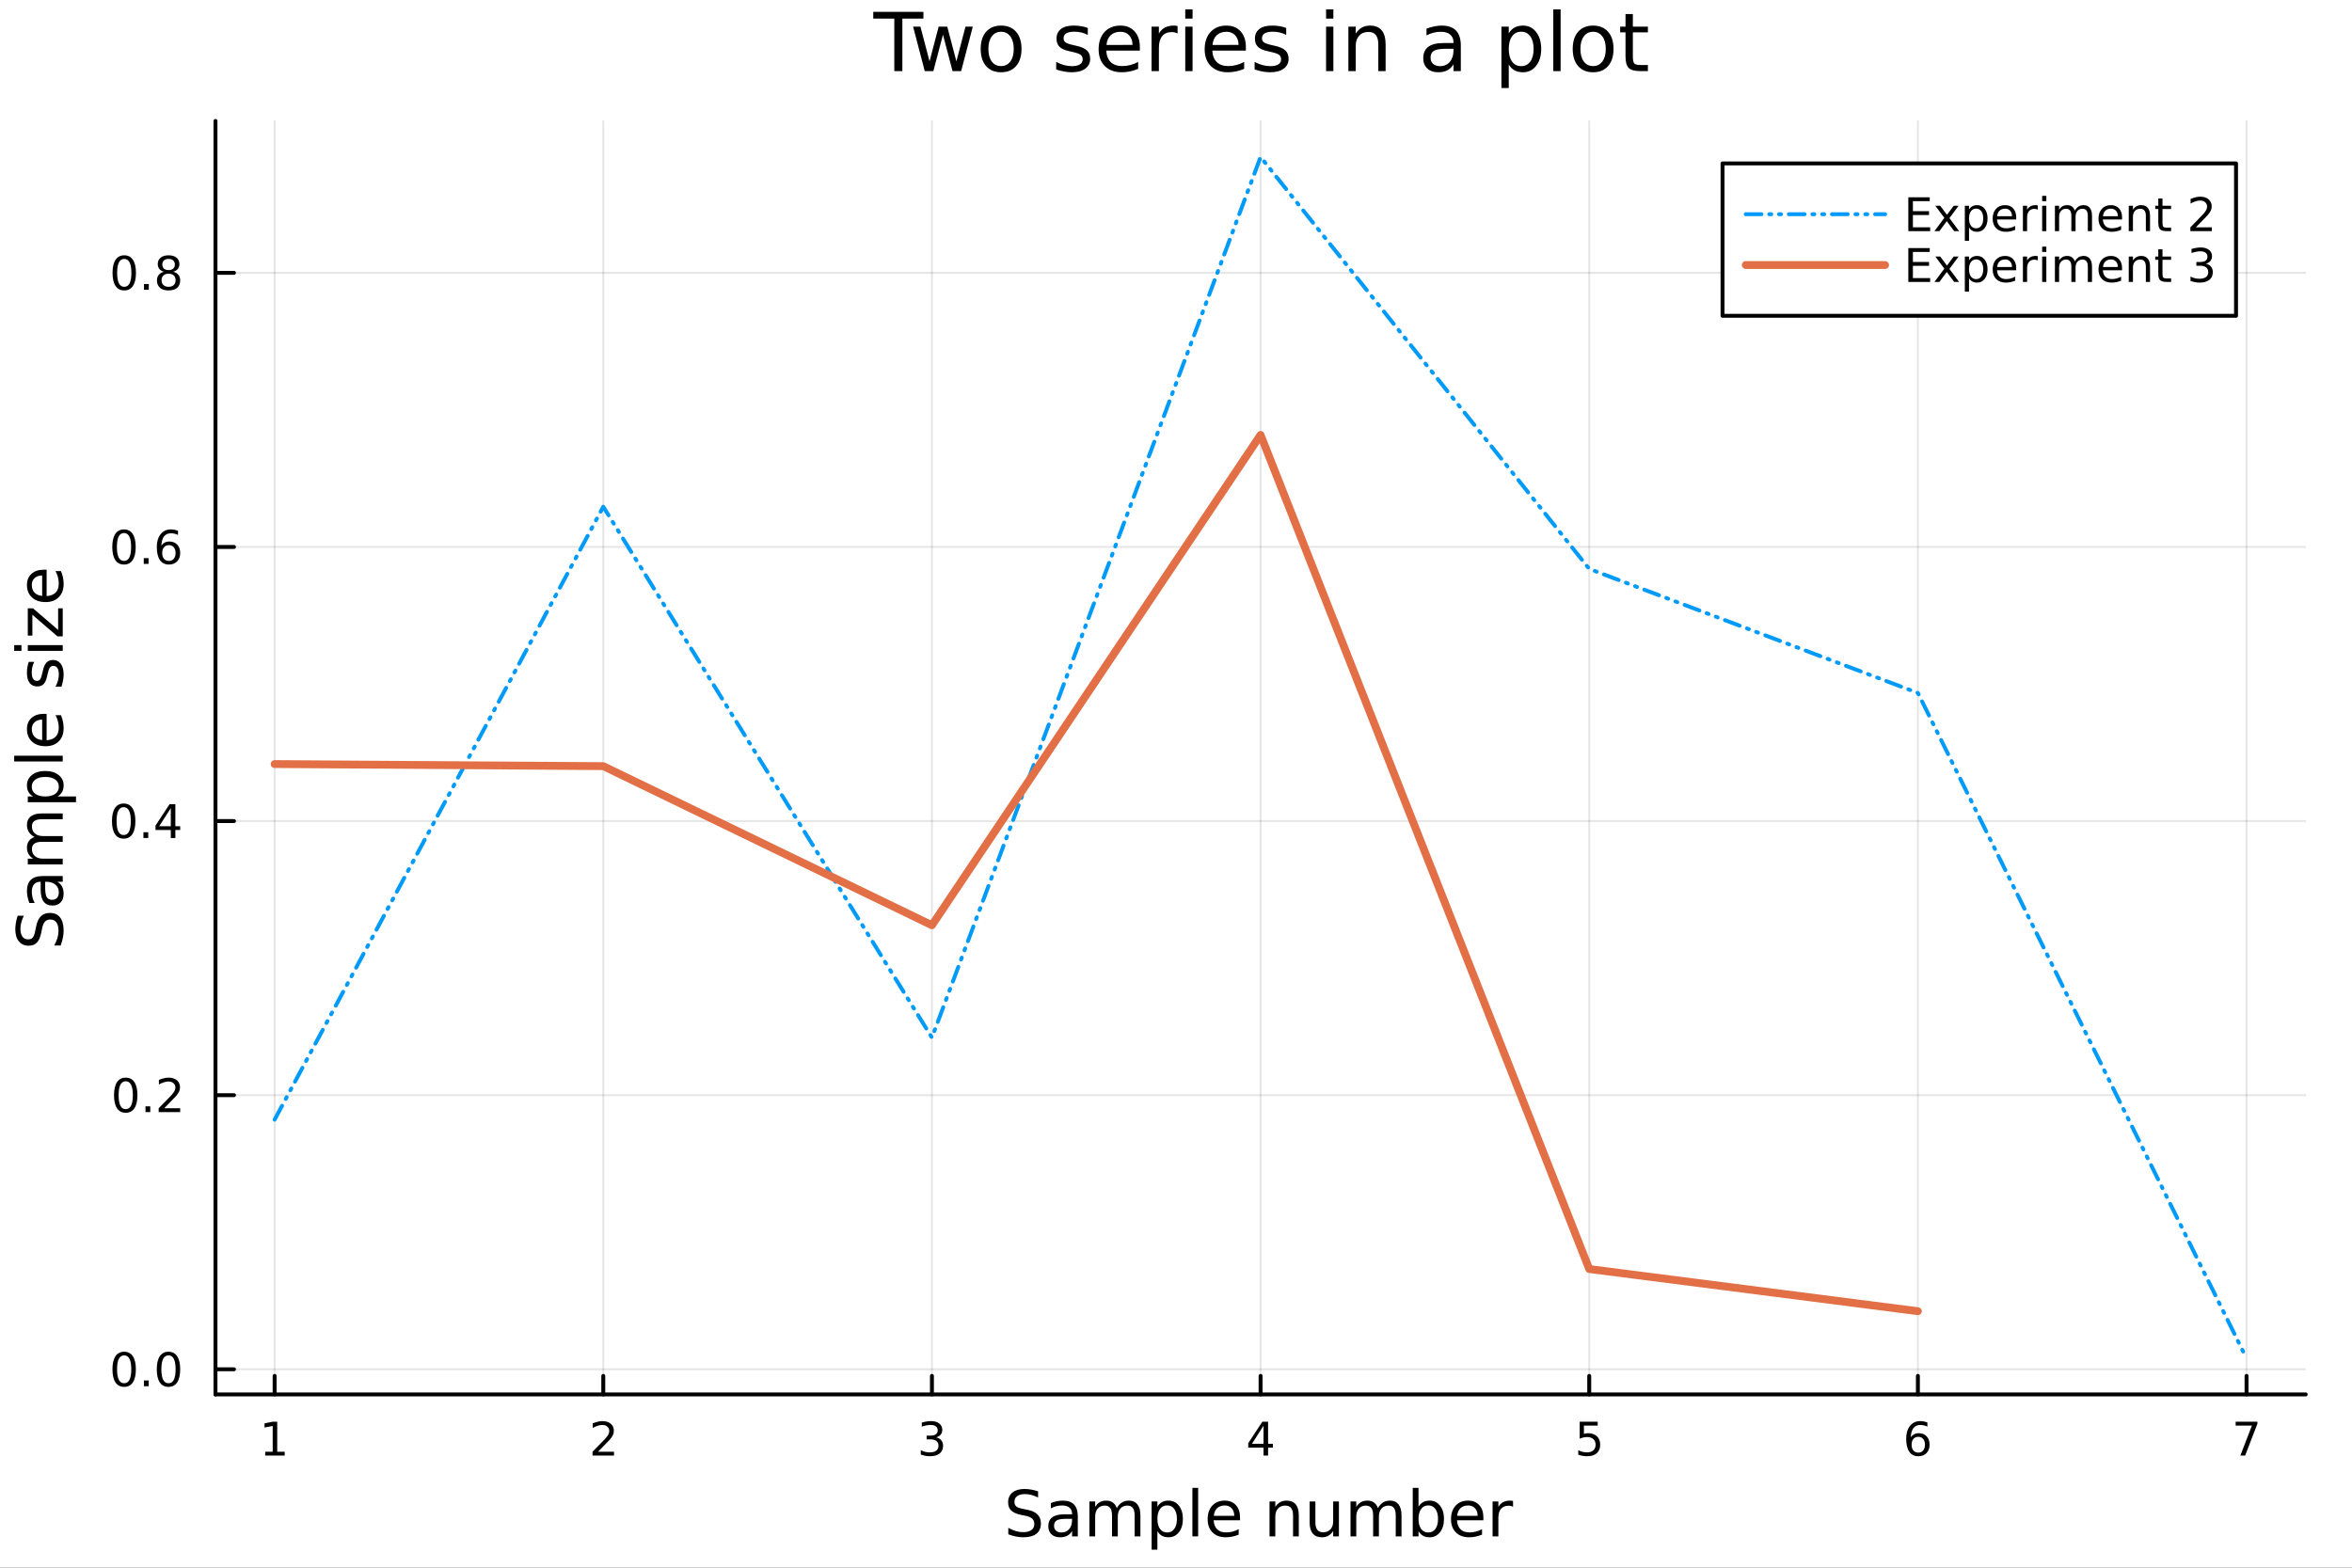 <?xml version="1.0" encoding="utf-8"?>
<svg xmlns="http://www.w3.org/2000/svg" xmlns:xlink="http://www.w3.org/1999/xlink" width="600" height="400" viewBox="0 0 2400 1600">
<rect x="0" y="0" width="2400" height="1600" fill="#333333" stroke="none"/>
<defs>
  <clipPath id="clip750">
    <rect x="0" y="0" width="2400" height="1600"/>
  </clipPath>
</defs>
<path clip-path="url(#clip750)" d="M0 1600 L2400 1600 L2400 0 L0 0  Z" fill="#ffffff" fill-rule="evenodd" fill-opacity="1"/>
<defs>
  <clipPath id="clip751">
    <rect x="480" y="0" width="1681" height="1600"/>
  </clipPath>
</defs>
<path clip-path="url(#clip750)" d="M219.866 1423.18 L2352.76 1423.18 L2352.76 123.472 L219.866 123.472  Z" fill="#ffffff" fill-rule="evenodd" fill-opacity="1"/>
<defs>
  <clipPath id="clip752">
    <rect x="219" y="123" width="2134" height="1301"/>
  </clipPath>
</defs>
<polyline clip-path="url(#clip752)" style="stroke:#000000; stroke-linecap:round; stroke-linejoin:round; stroke-width:2; stroke-opacity:0.1; fill:none" points="280.231,1423.18 280.231,123.472 "/>
<polyline clip-path="url(#clip752)" style="stroke:#000000; stroke-linecap:round; stroke-linejoin:round; stroke-width:2; stroke-opacity:0.1; fill:none" points="615.591,1423.18 615.591,123.472 "/>
<polyline clip-path="url(#clip752)" style="stroke:#000000; stroke-linecap:round; stroke-linejoin:round; stroke-width:2; stroke-opacity:0.1; fill:none" points="950.951,1423.18 950.951,123.472 "/>
<polyline clip-path="url(#clip752)" style="stroke:#000000; stroke-linecap:round; stroke-linejoin:round; stroke-width:2; stroke-opacity:0.1; fill:none" points="1286.31,1423.18 1286.31,123.472 "/>
<polyline clip-path="url(#clip752)" style="stroke:#000000; stroke-linecap:round; stroke-linejoin:round; stroke-width:2; stroke-opacity:0.1; fill:none" points="1621.67,1423.18 1621.67,123.472 "/>
<polyline clip-path="url(#clip752)" style="stroke:#000000; stroke-linecap:round; stroke-linejoin:round; stroke-width:2; stroke-opacity:0.1; fill:none" points="1957.03,1423.18 1957.03,123.472 "/>
<polyline clip-path="url(#clip752)" style="stroke:#000000; stroke-linecap:round; stroke-linejoin:round; stroke-width:2; stroke-opacity:0.1; fill:none" points="2292.39,1423.18 2292.39,123.472 "/>
<polyline clip-path="url(#clip750)" style="stroke:#000000; stroke-linecap:round; stroke-linejoin:round; stroke-width:4; stroke-opacity:1; fill:none" points="219.866,1423.18 2352.76,1423.18 "/>
<polyline clip-path="url(#clip750)" style="stroke:#000000; stroke-linecap:round; stroke-linejoin:round; stroke-width:4; stroke-opacity:1; fill:none" points="280.231,1423.18 280.231,1404.28 "/>
<polyline clip-path="url(#clip750)" style="stroke:#000000; stroke-linecap:round; stroke-linejoin:round; stroke-width:4; stroke-opacity:1; fill:none" points="615.591,1423.18 615.591,1404.28 "/>
<polyline clip-path="url(#clip750)" style="stroke:#000000; stroke-linecap:round; stroke-linejoin:round; stroke-width:4; stroke-opacity:1; fill:none" points="950.951,1423.18 950.951,1404.28 "/>
<polyline clip-path="url(#clip750)" style="stroke:#000000; stroke-linecap:round; stroke-linejoin:round; stroke-width:4; stroke-opacity:1; fill:none" points="1286.31,1423.18 1286.31,1404.28 "/>
<polyline clip-path="url(#clip750)" style="stroke:#000000; stroke-linecap:round; stroke-linejoin:round; stroke-width:4; stroke-opacity:1; fill:none" points="1621.67,1423.18 1621.67,1404.28 "/>
<polyline clip-path="url(#clip750)" style="stroke:#000000; stroke-linecap:round; stroke-linejoin:round; stroke-width:4; stroke-opacity:1; fill:none" points="1957.03,1423.18 1957.03,1404.28 "/>
<polyline clip-path="url(#clip750)" style="stroke:#000000; stroke-linecap:round; stroke-linejoin:round; stroke-width:4; stroke-opacity:1; fill:none" points="2292.39,1423.18 2292.39,1404.28 "/>
<path clip-path="url(#clip750)" d="M270.613 1481.64 L278.252 1481.64 L278.252 1455.28 L269.942 1456.95 L269.942 1452.69 L278.206 1451.02 L282.882 1451.02 L282.882 1481.64 L290.52 1481.64 L290.52 1485.58 L270.613 1485.58 L270.613 1481.64 Z" fill="#000000" fill-rule="evenodd" fill-opacity="1" /><path clip-path="url(#clip750)" d="M610.244 1481.64 L626.563 1481.64 L626.563 1485.58 L604.619 1485.58 L604.619 1481.64 Q607.281 1478.89 611.864 1474.26 Q616.471 1469.61 617.651 1468.27 Q619.897 1465.74 620.776 1464.01 Q621.679 1462.25 621.679 1460.56 Q621.679 1457.8 619.735 1456.07 Q617.813 1454.33 614.711 1454.33 Q612.512 1454.33 610.059 1455.09 Q607.628 1455.86 604.85 1457.41 L604.85 1452.69 Q607.674 1451.55 610.128 1450.97 Q612.582 1450.39 614.619 1450.39 Q619.989 1450.39 623.184 1453.08 Q626.378 1455.77 626.378 1460.26 Q626.378 1462.39 625.568 1464.31 Q624.781 1466.2 622.674 1468.8 Q622.096 1469.47 618.994 1472.69 Q615.892 1475.88 610.244 1481.64 Z" fill="#000000" fill-rule="evenodd" fill-opacity="1" /><path clip-path="url(#clip750)" d="M955.199 1466.95 Q958.555 1467.66 960.43 1469.93 Q962.328 1472.2 962.328 1475.53 Q962.328 1480.65 958.81 1483.45 Q955.291 1486.25 948.81 1486.25 Q946.634 1486.25 944.319 1485.81 Q942.028 1485.39 939.574 1484.54 L939.574 1480.02 Q941.518 1481.16 943.833 1481.74 Q946.148 1482.32 948.671 1482.32 Q953.069 1482.32 955.361 1480.58 Q957.676 1478.84 957.676 1475.53 Q957.676 1472.48 955.523 1470.77 Q953.393 1469.03 949.574 1469.03 L945.546 1469.03 L945.546 1465.19 L949.759 1465.19 Q953.208 1465.19 955.037 1463.82 Q956.865 1462.43 956.865 1459.84 Q956.865 1457.18 954.967 1455.77 Q953.092 1454.33 949.574 1454.33 Q947.652 1454.33 945.453 1454.75 Q943.254 1455.16 940.615 1456.04 L940.615 1451.88 Q943.278 1451.14 945.592 1450.77 Q947.93 1450.39 949.99 1450.39 Q955.314 1450.39 958.416 1452.83 Q961.518 1455.23 961.518 1459.35 Q961.518 1462.22 959.875 1464.21 Q958.231 1466.18 955.199 1466.95 Z" fill="#000000" fill-rule="evenodd" fill-opacity="1" /><path clip-path="url(#clip750)" d="M1289.32 1455.09 L1277.51 1473.54 L1289.32 1473.54 L1289.32 1455.09 M1288.09 1451.02 L1293.97 1451.02 L1293.97 1473.54 L1298.9 1473.54 L1298.9 1477.43 L1293.97 1477.43 L1293.97 1485.58 L1289.32 1485.58 L1289.32 1477.43 L1273.72 1477.43 L1273.72 1472.92 L1288.09 1451.02 Z" fill="#000000" fill-rule="evenodd" fill-opacity="1" /><path clip-path="url(#clip750)" d="M1611.95 1451.02 L1630.31 1451.02 L1630.31 1454.96 L1616.23 1454.96 L1616.23 1463.43 Q1617.25 1463.08 1618.27 1462.92 Q1619.29 1462.73 1620.31 1462.73 Q1626.09 1462.73 1629.47 1465.9 Q1632.85 1469.08 1632.85 1474.49 Q1632.85 1480.07 1629.38 1483.17 Q1625.91 1486.25 1619.59 1486.25 Q1617.41 1486.25 1615.14 1485.88 Q1612.9 1485.51 1610.49 1484.77 L1610.49 1480.07 Q1612.57 1481.2 1614.8 1481.76 Q1617.02 1482.32 1619.5 1482.32 Q1623.5 1482.32 1625.84 1480.21 Q1628.18 1478.1 1628.18 1474.49 Q1628.18 1470.88 1625.84 1468.77 Q1623.5 1466.67 1619.5 1466.67 Q1617.62 1466.67 1615.75 1467.08 Q1613.89 1467.5 1611.95 1468.38 L1611.95 1451.02 Z" fill="#000000" fill-rule="evenodd" fill-opacity="1" /><path clip-path="url(#clip750)" d="M1957.44 1466.44 Q1954.29 1466.44 1952.44 1468.59 Q1950.61 1470.74 1950.61 1474.49 Q1950.61 1478.22 1952.44 1480.39 Q1954.29 1482.55 1957.44 1482.55 Q1960.58 1482.55 1962.41 1480.39 Q1964.26 1478.22 1964.26 1474.49 Q1964.26 1470.74 1962.41 1468.59 Q1960.58 1466.44 1957.44 1466.44 M1966.72 1451.78 L1966.72 1456.04 Q1964.96 1455.21 1963.15 1454.77 Q1961.37 1454.33 1959.61 1454.33 Q1954.98 1454.33 1952.53 1457.45 Q1950.1 1460.58 1949.75 1466.9 Q1951.12 1464.89 1953.18 1463.82 Q1955.24 1462.73 1957.71 1462.73 Q1962.92 1462.73 1965.93 1465.9 Q1968.96 1469.05 1968.96 1474.49 Q1968.96 1479.82 1965.82 1483.03 Q1962.67 1486.25 1957.44 1486.25 Q1951.44 1486.25 1948.27 1481.67 Q1945.1 1477.06 1945.1 1468.33 Q1945.1 1460.14 1948.99 1455.28 Q1952.88 1450.39 1959.43 1450.39 Q1961.19 1450.39 1962.97 1450.74 Q1964.77 1451.09 1966.72 1451.78 Z" fill="#000000" fill-rule="evenodd" fill-opacity="1" /><path clip-path="url(#clip750)" d="M2281.28 1451.02 L2303.5 1451.02 L2303.5 1453.01 L2290.96 1485.58 L2286.07 1485.58 L2297.88 1454.96 L2281.28 1454.96 L2281.28 1451.02 Z" fill="#000000" fill-rule="evenodd" fill-opacity="1" /><path clip-path="url(#clip750)" d="M1059.28 1522.08 L1059.28 1528.35 Q1055.62 1526.6 1052.37 1525.74 Q1049.12 1524.88 1046.1 1524.88 Q1040.85 1524.88 1037.98 1526.92 Q1035.15 1528.96 1035.15 1532.71 Q1035.15 1535.87 1037.03 1537.49 Q1038.94 1539.08 1044.22 1540.07 L1048.11 1540.86 Q1055.3 1542.23 1058.71 1545.7 Q1062.14 1549.14 1062.14 1554.93 Q1062.14 1561.84 1057.5 1565.4 Q1052.88 1568.97 1043.94 1568.97 Q1040.56 1568.97 1036.74 1568.2 Q1032.96 1567.44 1028.88 1565.94 L1028.88 1559.32 Q1032.8 1561.52 1036.55 1562.63 Q1040.31 1563.75 1043.94 1563.75 Q1049.44 1563.75 1052.44 1561.58 Q1055.43 1559.42 1055.43 1555.41 Q1055.43 1551.91 1053.26 1549.93 Q1051.13 1547.96 1046.23 1546.97 L1042.31 1546.21 Q1035.12 1544.78 1031.91 1541.72 Q1028.69 1538.67 1028.69 1533.22 Q1028.69 1526.92 1033.12 1523.29 Q1037.57 1519.66 1045.37 1519.66 Q1048.71 1519.66 1052.18 1520.27 Q1055.65 1520.87 1059.28 1522.08 Z" fill="#000000" fill-rule="evenodd" fill-opacity="1" /><path clip-path="url(#clip750)" d="M1088.11 1550.12 Q1081.02 1550.12 1078.28 1551.75 Q1075.54 1553.37 1075.54 1557.29 Q1075.54 1560.4 1077.58 1562.25 Q1079.65 1564.07 1083.18 1564.07 Q1088.05 1564.07 1090.98 1560.63 Q1093.94 1557.16 1093.94 1551.43 L1093.94 1550.12 L1088.11 1550.12 M1099.8 1547.71 L1099.8 1568.04 L1093.94 1568.04 L1093.94 1562.63 Q1091.93 1565.88 1088.94 1567.44 Q1085.95 1568.97 1081.62 1568.97 Q1076.15 1568.97 1072.9 1565.91 Q1069.69 1562.82 1069.69 1557.67 Q1069.69 1551.65 1073.7 1548.6 Q1077.74 1545.54 1085.73 1545.54 L1093.94 1545.54 L1093.94 1544.97 Q1093.94 1540.93 1091.27 1538.73 Q1088.62 1536.5 1083.82 1536.5 Q1080.76 1536.5 1077.87 1537.23 Q1074.97 1537.97 1072.3 1539.43 L1072.3 1534.02 Q1075.51 1532.78 1078.53 1532.17 Q1081.56 1531.54 1084.42 1531.54 Q1092.16 1531.54 1095.98 1535.55 Q1099.8 1539.56 1099.8 1547.71 Z" fill="#000000" fill-rule="evenodd" fill-opacity="1" /><path clip-path="url(#clip750)" d="M1139.61 1539.24 Q1141.81 1535.29 1144.87 1533.41 Q1147.92 1531.54 1152.06 1531.54 Q1157.63 1531.54 1160.65 1535.45 Q1163.68 1539.33 1163.68 1546.53 L1163.68 1568.04 L1157.79 1568.04 L1157.79 1546.72 Q1157.79 1541.59 1155.97 1539.11 Q1154.16 1536.63 1150.44 1536.63 Q1145.88 1536.63 1143.24 1539.65 Q1140.6 1542.68 1140.6 1547.9 L1140.6 1568.04 L1134.71 1568.04 L1134.71 1546.72 Q1134.71 1541.56 1132.9 1539.11 Q1131.08 1536.63 1127.3 1536.63 Q1122.81 1536.63 1120.17 1539.68 Q1117.52 1542.71 1117.52 1547.9 L1117.52 1568.04 L1111.64 1568.04 L1111.64 1532.4 L1117.52 1532.4 L1117.52 1537.93 Q1119.53 1534.66 1122.33 1533.1 Q1125.13 1531.54 1128.98 1531.54 Q1132.87 1531.54 1135.57 1533.51 Q1138.31 1535.48 1139.61 1539.24 Z" fill="#000000" fill-rule="evenodd" fill-opacity="1" /><path clip-path="url(#clip750)" d="M1181.02 1562.7 L1181.02 1581.6 L1175.13 1581.6 L1175.13 1532.4 L1181.02 1532.4 L1181.02 1537.81 Q1182.87 1534.62 1185.67 1533.1 Q1188.5 1531.54 1192.42 1531.54 Q1198.91 1531.54 1202.95 1536.69 Q1207.03 1541.85 1207.03 1550.25 Q1207.03 1558.65 1202.95 1563.81 Q1198.91 1568.97 1192.42 1568.97 Q1188.5 1568.97 1185.67 1567.44 Q1182.87 1565.88 1181.02 1562.7 M1200.95 1550.25 Q1200.95 1543.79 1198.27 1540.13 Q1195.63 1536.44 1190.98 1536.44 Q1186.34 1536.44 1183.66 1540.13 Q1181.02 1543.79 1181.02 1550.25 Q1181.02 1556.71 1183.66 1560.4 Q1186.34 1564.07 1190.98 1564.07 Q1195.63 1564.07 1198.27 1560.4 Q1200.95 1556.71 1200.95 1550.25 Z" fill="#000000" fill-rule="evenodd" fill-opacity="1" /><path clip-path="url(#clip750)" d="M1216.73 1518.52 L1222.59 1518.52 L1222.59 1568.04 L1216.73 1568.04 L1216.73 1518.52 Z" fill="#000000" fill-rule="evenodd" fill-opacity="1" /><path clip-path="url(#clip750)" d="M1265.34 1548.76 L1265.34 1551.62 L1238.41 1551.62 Q1238.79 1557.67 1242.04 1560.85 Q1245.32 1564 1251.14 1564 Q1254.51 1564 1257.67 1563.17 Q1260.85 1562.35 1263.97 1560.69 L1263.97 1566.23 Q1260.82 1567.57 1257.51 1568.27 Q1254.2 1568.97 1250.79 1568.97 Q1242.26 1568.97 1237.26 1564 Q1232.3 1559.04 1232.3 1550.57 Q1232.3 1541.82 1237.01 1536.69 Q1241.75 1531.54 1249.77 1531.54 Q1256.97 1531.54 1261.13 1536.18 Q1265.34 1540.8 1265.34 1548.76 M1259.48 1547.04 Q1259.42 1542.23 1256.77 1539.37 Q1254.16 1536.5 1249.84 1536.5 Q1244.93 1536.5 1241.97 1539.27 Q1239.05 1542.04 1238.6 1547.07 L1259.48 1547.04 Z" fill="#000000" fill-rule="evenodd" fill-opacity="1" /><path clip-path="url(#clip750)" d="M1325.3 1546.53 L1325.3 1568.04 L1319.44 1568.04 L1319.44 1546.72 Q1319.44 1541.66 1317.47 1539.14 Q1315.5 1536.63 1311.55 1536.63 Q1306.81 1536.63 1304.07 1539.65 Q1301.33 1542.68 1301.33 1547.9 L1301.33 1568.04 L1295.45 1568.04 L1295.45 1532.4 L1301.33 1532.4 L1301.33 1537.93 Q1303.43 1534.72 1306.27 1533.13 Q1309.13 1531.54 1312.86 1531.54 Q1319 1531.54 1322.15 1535.36 Q1325.3 1539.14 1325.3 1546.53 Z" fill="#000000" fill-rule="evenodd" fill-opacity="1" /><path clip-path="url(#clip750)" d="M1336.38 1553.98 L1336.38 1532.4 L1342.23 1532.4 L1342.23 1553.75 Q1342.23 1558.81 1344.21 1561.36 Q1346.18 1563.87 1350.13 1563.87 Q1354.87 1563.87 1357.61 1560.85 Q1360.38 1557.83 1360.38 1552.61 L1360.38 1532.4 L1366.23 1532.4 L1366.23 1568.04 L1360.38 1568.04 L1360.38 1562.57 Q1358.24 1565.82 1355.41 1567.41 Q1352.61 1568.97 1348.89 1568.97 Q1342.74 1568.97 1339.56 1565.15 Q1336.38 1561.33 1336.38 1553.98 M1351.11 1531.54 L1351.11 1531.54 Z" fill="#000000" fill-rule="evenodd" fill-opacity="1" /><path clip-path="url(#clip750)" d="M1406.05 1539.24 Q1408.25 1535.29 1411.3 1533.41 Q1414.36 1531.54 1418.49 1531.54 Q1424.06 1531.54 1427.09 1535.45 Q1430.11 1539.33 1430.11 1546.53 L1430.11 1568.04 L1424.22 1568.04 L1424.22 1546.72 Q1424.22 1541.59 1422.41 1539.11 Q1420.6 1536.63 1416.87 1536.63 Q1412.32 1536.63 1409.68 1539.65 Q1407.04 1542.68 1407.04 1547.9 L1407.04 1568.04 L1401.15 1568.04 L1401.15 1546.72 Q1401.15 1541.56 1399.33 1539.11 Q1397.52 1536.63 1393.73 1536.63 Q1389.24 1536.63 1386.6 1539.68 Q1383.96 1542.71 1383.96 1547.9 L1383.96 1568.04 L1378.07 1568.04 L1378.07 1532.4 L1383.96 1532.4 L1383.96 1537.93 Q1385.97 1534.66 1388.77 1533.1 Q1391.57 1531.54 1395.42 1531.54 Q1399.3 1531.54 1402.01 1533.51 Q1404.75 1535.48 1406.05 1539.24 Z" fill="#000000" fill-rule="evenodd" fill-opacity="1" /><path clip-path="url(#clip750)" d="M1467.38 1550.25 Q1467.38 1543.79 1464.71 1540.13 Q1462.07 1536.44 1457.42 1536.44 Q1452.77 1536.44 1450.1 1540.13 Q1447.46 1543.79 1447.46 1550.25 Q1447.46 1556.71 1450.1 1560.4 Q1452.77 1564.07 1457.42 1564.07 Q1462.07 1564.07 1464.71 1560.4 Q1467.38 1556.71 1467.38 1550.25 M1447.46 1537.81 Q1449.31 1534.62 1452.11 1533.1 Q1454.94 1531.54 1458.85 1531.54 Q1465.35 1531.54 1469.39 1536.69 Q1473.46 1541.85 1473.46 1550.25 Q1473.46 1558.65 1469.39 1563.81 Q1465.35 1568.97 1458.85 1568.97 Q1454.94 1568.97 1452.11 1567.44 Q1449.31 1565.88 1447.46 1562.7 L1447.46 1568.04 L1441.57 1568.04 L1441.57 1518.52 L1447.46 1518.52 L1447.46 1537.81 Z" fill="#000000" fill-rule="evenodd" fill-opacity="1" /><path clip-path="url(#clip750)" d="M1513.66 1548.76 L1513.66 1551.62 L1486.74 1551.62 Q1487.12 1557.67 1490.36 1560.85 Q1493.64 1564 1499.47 1564 Q1502.84 1564 1505.99 1563.17 Q1509.17 1562.35 1512.29 1560.69 L1512.29 1566.23 Q1509.14 1567.57 1505.83 1568.27 Q1502.52 1568.97 1499.12 1568.97 Q1490.59 1568.97 1485.59 1564 Q1480.62 1559.04 1480.62 1550.57 Q1480.62 1541.82 1485.33 1536.69 Q1490.08 1531.54 1498.1 1531.54 Q1505.29 1531.54 1509.46 1536.18 Q1513.66 1540.8 1513.66 1548.76 M1507.81 1547.04 Q1507.74 1542.23 1505.1 1539.37 Q1502.49 1536.5 1498.16 1536.5 Q1493.26 1536.5 1490.3 1539.27 Q1487.37 1542.04 1486.93 1547.07 L1507.81 1547.04 Z" fill="#000000" fill-rule="evenodd" fill-opacity="1" /><path clip-path="url(#clip750)" d="M1543.93 1537.87 Q1542.94 1537.3 1541.77 1537.04 Q1540.62 1536.76 1539.22 1536.76 Q1534.26 1536.76 1531.58 1540 Q1528.94 1543.22 1528.94 1549.27 L1528.94 1568.04 L1523.05 1568.04 L1523.05 1532.4 L1528.94 1532.4 L1528.94 1537.93 Q1530.79 1534.69 1533.75 1533.13 Q1536.71 1531.54 1540.94 1531.54 Q1541.54 1531.54 1542.28 1531.63 Q1543.01 1531.7 1543.9 1531.85 L1543.93 1537.87 Z" fill="#000000" fill-rule="evenodd" fill-opacity="1" /><polyline clip-path="url(#clip752)" style="stroke:#000000; stroke-linecap:round; stroke-linejoin:round; stroke-width:2; stroke-opacity:0.1; fill:none" points="219.866,1397.51 2352.76,1397.51 "/>
<polyline clip-path="url(#clip752)" style="stroke:#000000; stroke-linecap:round; stroke-linejoin:round; stroke-width:2; stroke-opacity:0.1; fill:none" points="219.866,1117.75 2352.76,1117.75 "/>
<polyline clip-path="url(#clip752)" style="stroke:#000000; stroke-linecap:round; stroke-linejoin:round; stroke-width:2; stroke-opacity:0.1; fill:none" points="219.866,837.988 2352.76,837.988 "/>
<polyline clip-path="url(#clip752)" style="stroke:#000000; stroke-linecap:round; stroke-linejoin:round; stroke-width:2; stroke-opacity:0.1; fill:none" points="219.866,558.228 2352.76,558.228 "/>
<polyline clip-path="url(#clip752)" style="stroke:#000000; stroke-linecap:round; stroke-linejoin:round; stroke-width:2; stroke-opacity:0.1; fill:none" points="219.866,278.467 2352.76,278.467 "/>
<polyline clip-path="url(#clip750)" style="stroke:#000000; stroke-linecap:round; stroke-linejoin:round; stroke-width:4; stroke-opacity:1; fill:none" points="219.866,1423.18 219.866,123.472 "/>
<polyline clip-path="url(#clip750)" style="stroke:#000000; stroke-linecap:round; stroke-linejoin:round; stroke-width:4; stroke-opacity:1; fill:none" points="219.866,1397.51 238.764,1397.51 "/>
<polyline clip-path="url(#clip750)" style="stroke:#000000; stroke-linecap:round; stroke-linejoin:round; stroke-width:4; stroke-opacity:1; fill:none" points="219.866,1117.75 238.764,1117.75 "/>
<polyline clip-path="url(#clip750)" style="stroke:#000000; stroke-linecap:round; stroke-linejoin:round; stroke-width:4; stroke-opacity:1; fill:none" points="219.866,837.988 238.764,837.988 "/>
<polyline clip-path="url(#clip750)" style="stroke:#000000; stroke-linecap:round; stroke-linejoin:round; stroke-width:4; stroke-opacity:1; fill:none" points="219.866,558.228 238.764,558.228 "/>
<polyline clip-path="url(#clip750)" style="stroke:#000000; stroke-linecap:round; stroke-linejoin:round; stroke-width:4; stroke-opacity:1; fill:none" points="219.866,278.467 238.764,278.467 "/>
<path clip-path="url(#clip750)" d="M126.691 1383.31 Q123.08 1383.31 121.251 1386.87 Q119.445 1390.41 119.445 1397.54 Q119.445 1404.65 121.251 1408.22 Q123.08 1411.76 126.691 1411.76 Q130.325 1411.76 132.13 1408.22 Q133.959 1404.65 133.959 1397.54 Q133.959 1390.41 132.13 1386.87 Q130.325 1383.31 126.691 1383.31 M126.691 1379.6 Q132.501 1379.6 135.556 1384.21 Q138.635 1388.79 138.635 1397.54 Q138.635 1406.27 135.556 1410.88 Q132.501 1415.46 126.691 1415.46 Q120.88 1415.46 117.802 1410.88 Q114.746 1406.27 114.746 1397.54 Q114.746 1388.79 117.802 1384.21 Q120.88 1379.6 126.691 1379.6 Z" fill="#000000" fill-rule="evenodd" fill-opacity="1" /><path clip-path="url(#clip750)" d="M146.853 1408.91 L151.737 1408.91 L151.737 1414.79 L146.853 1414.79 L146.853 1408.91 Z" fill="#000000" fill-rule="evenodd" fill-opacity="1" /><path clip-path="url(#clip750)" d="M171.922 1383.31 Q168.311 1383.31 166.482 1386.87 Q164.677 1390.41 164.677 1397.54 Q164.677 1404.65 166.482 1408.22 Q168.311 1411.76 171.922 1411.76 Q175.556 1411.76 177.362 1408.22 Q179.19 1404.65 179.19 1397.54 Q179.19 1390.41 177.362 1386.87 Q175.556 1383.31 171.922 1383.31 M171.922 1379.6 Q177.732 1379.6 180.788 1384.21 Q183.866 1388.79 183.866 1397.54 Q183.866 1406.27 180.788 1410.88 Q177.732 1415.46 171.922 1415.46 Q166.112 1415.46 163.033 1410.88 Q159.978 1406.27 159.978 1397.54 Q159.978 1388.79 163.033 1384.21 Q166.112 1379.6 171.922 1379.6 Z" fill="#000000" fill-rule="evenodd" fill-opacity="1" /><path clip-path="url(#clip750)" d="M128.288 1103.55 Q124.677 1103.55 122.848 1107.11 Q121.043 1110.65 121.043 1117.78 Q121.043 1124.89 122.848 1128.45 Q124.677 1132 128.288 1132 Q131.922 1132 133.728 1128.45 Q135.556 1124.89 135.556 1117.78 Q135.556 1110.65 133.728 1107.11 Q131.922 1103.55 128.288 1103.55 M128.288 1099.84 Q134.098 1099.84 137.154 1104.45 Q140.232 1109.03 140.232 1117.78 Q140.232 1126.51 137.154 1131.12 Q134.098 1135.7 128.288 1135.7 Q122.478 1135.7 119.399 1131.12 Q116.343 1126.51 116.343 1117.78 Q116.343 1109.03 119.399 1104.45 Q122.478 1099.84 128.288 1099.84 Z" fill="#000000" fill-rule="evenodd" fill-opacity="1" /><path clip-path="url(#clip750)" d="M148.45 1129.15 L153.334 1129.15 L153.334 1135.03 L148.45 1135.03 L148.45 1129.15 Z" fill="#000000" fill-rule="evenodd" fill-opacity="1" /><path clip-path="url(#clip750)" d="M167.547 1131.09 L183.866 1131.09 L183.866 1135.03 L161.922 1135.03 L161.922 1131.09 Q164.584 1128.34 169.167 1123.71 Q173.774 1119.06 174.954 1117.71 Q177.2 1115.19 178.079 1113.45 Q178.982 1111.7 178.982 1110.01 Q178.982 1107.25 177.038 1105.52 Q175.116 1103.78 172.014 1103.78 Q169.815 1103.78 167.362 1104.54 Q164.931 1105.31 162.153 1106.86 L162.153 1102.14 Q164.977 1101 167.431 1100.42 Q169.885 1099.84 171.922 1099.84 Q177.292 1099.84 180.487 1102.53 Q183.681 1105.21 183.681 1109.7 Q183.681 1111.83 182.871 1113.76 Q182.084 1115.65 179.977 1118.25 Q179.399 1118.92 176.297 1122.14 Q173.195 1125.33 167.547 1131.09 Z" fill="#000000" fill-rule="evenodd" fill-opacity="1" /><path clip-path="url(#clip750)" d="M126.205 823.787 Q122.593 823.787 120.765 827.352 Q118.959 830.893 118.959 838.023 Q118.959 845.129 120.765 848.694 Q122.593 852.236 126.205 852.236 Q129.839 852.236 131.644 848.694 Q133.473 845.129 133.473 838.023 Q133.473 830.893 131.644 827.352 Q129.839 823.787 126.205 823.787 M126.205 820.083 Q132.015 820.083 135.07 824.69 Q138.149 829.273 138.149 838.023 Q138.149 846.75 135.07 851.356 Q132.015 855.94 126.205 855.94 Q120.394 855.94 117.316 851.356 Q114.26 846.75 114.26 838.023 Q114.26 829.273 117.316 824.69 Q120.394 820.083 126.205 820.083 Z" fill="#000000" fill-rule="evenodd" fill-opacity="1" /><path clip-path="url(#clip750)" d="M146.366 849.389 L151.251 849.389 L151.251 855.268 L146.366 855.268 L146.366 849.389 Z" fill="#000000" fill-rule="evenodd" fill-opacity="1" /><path clip-path="url(#clip750)" d="M174.283 824.782 L162.477 843.231 L174.283 843.231 L174.283 824.782 M173.056 820.708 L178.936 820.708 L178.936 843.231 L183.866 843.231 L183.866 847.12 L178.936 847.12 L178.936 855.268 L174.283 855.268 L174.283 847.12 L158.681 847.12 L158.681 842.606 L173.056 820.708 Z" fill="#000000" fill-rule="evenodd" fill-opacity="1" /><path clip-path="url(#clip750)" d="M126.529 544.026 Q122.918 544.026 121.089 547.591 Q119.283 551.133 119.283 558.262 Q119.283 565.369 121.089 568.934 Q122.918 572.475 126.529 572.475 Q130.163 572.475 131.968 568.934 Q133.797 565.369 133.797 558.262 Q133.797 551.133 131.968 547.591 Q130.163 544.026 126.529 544.026 M126.529 540.323 Q132.339 540.323 135.394 544.929 Q138.473 549.512 138.473 558.262 Q138.473 566.989 135.394 571.596 Q132.339 576.179 126.529 576.179 Q120.718 576.179 117.64 571.596 Q114.584 566.989 114.584 558.262 Q114.584 549.512 117.64 544.929 Q120.718 540.323 126.529 540.323 Z" fill="#000000" fill-rule="evenodd" fill-opacity="1" /><path clip-path="url(#clip750)" d="M146.691 569.628 L151.575 569.628 L151.575 575.508 L146.691 575.508 L146.691 569.628 Z" fill="#000000" fill-rule="evenodd" fill-opacity="1" /><path clip-path="url(#clip750)" d="M172.339 556.364 Q169.19 556.364 167.339 558.517 Q165.51 560.67 165.51 564.42 Q165.51 568.146 167.339 570.322 Q169.19 572.475 172.339 572.475 Q175.487 572.475 177.315 570.322 Q179.167 568.146 179.167 564.42 Q179.167 560.67 177.315 558.517 Q175.487 556.364 172.339 556.364 M181.621 541.711 L181.621 545.971 Q179.862 545.137 178.056 544.698 Q176.274 544.258 174.514 544.258 Q169.885 544.258 167.431 547.383 Q165.001 550.508 164.653 556.827 Q166.019 554.813 168.079 553.748 Q170.139 552.66 172.616 552.66 Q177.825 552.66 180.834 555.832 Q183.866 558.98 183.866 564.42 Q183.866 569.744 180.718 572.961 Q177.57 576.179 172.339 576.179 Q166.343 576.179 163.172 571.596 Q160.001 566.989 160.001 558.262 Q160.001 550.068 163.89 545.207 Q167.778 540.323 174.329 540.323 Q176.089 540.323 177.871 540.67 Q179.676 541.017 181.621 541.711 Z" fill="#000000" fill-rule="evenodd" fill-opacity="1" /><path clip-path="url(#clip750)" d="M126.783 264.266 Q123.172 264.266 121.343 267.83 Q119.538 271.372 119.538 278.502 Q119.538 285.608 121.343 289.173 Q123.172 292.714 126.783 292.714 Q130.417 292.714 132.223 289.173 Q134.052 285.608 134.052 278.502 Q134.052 271.372 132.223 267.83 Q130.417 264.266 126.783 264.266 M126.783 260.562 Q132.593 260.562 135.649 265.168 Q138.728 269.752 138.728 278.502 Q138.728 287.228 135.649 291.835 Q132.593 296.418 126.783 296.418 Q120.973 296.418 117.894 291.835 Q114.839 287.228 114.839 278.502 Q114.839 269.752 117.894 265.168 Q120.973 260.562 126.783 260.562 Z" fill="#000000" fill-rule="evenodd" fill-opacity="1" /><path clip-path="url(#clip750)" d="M146.945 289.867 L151.829 289.867 L151.829 295.747 L146.945 295.747 L146.945 289.867 Z" fill="#000000" fill-rule="evenodd" fill-opacity="1" /><path clip-path="url(#clip750)" d="M172.014 279.335 Q168.681 279.335 166.76 281.117 Q164.862 282.9 164.862 286.025 Q164.862 289.15 166.76 290.932 Q168.681 292.714 172.014 292.714 Q175.348 292.714 177.269 290.932 Q179.19 289.127 179.19 286.025 Q179.19 282.9 177.269 281.117 Q175.371 279.335 172.014 279.335 M167.339 277.344 Q164.329 276.603 162.64 274.543 Q160.973 272.483 160.973 269.52 Q160.973 265.377 163.913 262.969 Q166.876 260.562 172.014 260.562 Q177.176 260.562 180.116 262.969 Q183.056 265.377 183.056 269.52 Q183.056 272.483 181.366 274.543 Q179.7 276.603 176.714 277.344 Q180.093 278.131 181.968 280.423 Q183.866 282.715 183.866 286.025 Q183.866 291.048 180.788 293.733 Q177.732 296.418 172.014 296.418 Q166.297 296.418 163.218 293.733 Q160.163 291.048 160.163 286.025 Q160.163 282.715 162.061 280.423 Q163.959 278.131 167.339 277.344 M165.626 269.96 Q165.626 272.645 167.292 274.15 Q168.982 275.654 172.014 275.654 Q175.024 275.654 176.714 274.15 Q178.426 272.645 178.426 269.96 Q178.426 267.275 176.714 265.77 Q175.024 264.266 172.014 264.266 Q168.982 264.266 167.292 265.77 Q165.626 267.275 165.626 269.96 Z" fill="#000000" fill-rule="evenodd" fill-opacity="1" /><path clip-path="url(#clip750)" d="M18.044 934.617 L24.314 934.617 Q22.563 938.277 21.704 941.524 Q20.845 944.77 20.845 947.794 Q20.845 953.046 22.882 955.91 Q24.919 958.743 28.674 958.743 Q31.826 958.743 33.449 956.865 Q35.04 954.956 36.027 949.672 L36.823 945.789 Q38.191 938.596 41.66 935.19 Q45.098 931.753 50.891 931.753 Q57.798 931.753 61.362 936.399 Q64.927 941.015 64.927 949.958 Q64.927 953.332 64.163 957.152 Q63.399 960.939 61.904 965.013 L55.283 965.013 Q57.479 961.098 58.593 957.343 Q59.707 953.587 59.707 949.958 Q59.707 944.452 57.543 941.46 Q55.379 938.468 51.368 938.468 Q47.867 938.468 45.894 940.633 Q43.92 942.765 42.934 947.667 L42.17 951.582 Q40.737 958.775 37.682 961.99 Q34.626 965.204 29.184 965.204 Q22.882 965.204 19.253 960.78 Q15.625 956.324 15.625 948.526 Q15.625 945.184 16.23 941.715 Q16.834 938.246 18.044 934.617 Z" fill="#000000" fill-rule="evenodd" fill-opacity="1" /><path clip-path="url(#clip750)" d="M46.085 905.78 Q46.085 912.878 47.708 915.615 Q49.331 918.353 53.246 918.353 Q56.365 918.353 58.211 916.316 Q60.026 914.247 60.026 910.714 Q60.026 905.844 56.588 902.916 Q53.119 899.956 47.39 899.956 L46.085 899.956 L46.085 905.78 M43.666 894.099 L64.004 894.099 L64.004 899.956 L58.593 899.956 Q61.84 901.961 63.399 904.953 Q64.927 907.945 64.927 912.273 Q64.927 917.748 61.872 920.994 Q58.784 924.209 53.628 924.209 Q47.612 924.209 44.557 920.199 Q41.501 916.157 41.501 908.168 L41.501 899.956 L40.928 899.956 Q36.886 899.956 34.69 902.629 Q32.462 905.271 32.462 910.077 Q32.462 913.133 33.194 916.029 Q33.926 918.926 35.39 921.599 L29.98 921.599 Q28.738 918.385 28.133 915.361 Q27.497 912.337 27.497 909.473 Q27.497 901.738 31.507 897.919 Q35.518 894.099 43.666 894.099 Z" fill="#000000" fill-rule="evenodd" fill-opacity="1" /><path clip-path="url(#clip750)" d="M35.199 854.282 Q31.253 852.086 29.375 849.03 Q27.497 845.975 27.497 841.837 Q27.497 836.267 31.412 833.243 Q35.295 830.219 42.488 830.219 L64.004 830.219 L64.004 836.108 L42.679 836.108 Q37.555 836.108 35.072 837.922 Q32.589 839.736 32.589 843.46 Q32.589 848.012 35.613 850.653 Q38.637 853.295 43.857 853.295 L64.004 853.295 L64.004 859.183 L42.679 859.183 Q37.523 859.183 35.072 860.998 Q32.589 862.812 32.589 866.6 Q32.589 871.087 35.645 873.729 Q38.669 876.371 43.857 876.371 L64.004 876.371 L64.004 882.259 L28.356 882.259 L28.356 876.371 L33.894 876.371 Q30.616 874.366 29.056 871.565 Q27.497 868.764 27.497 864.913 Q27.497 861.03 29.47 858.324 Q31.444 855.587 35.199 854.282 Z" fill="#000000" fill-rule="evenodd" fill-opacity="1" /><path clip-path="url(#clip750)" d="M58.657 812.873 L77.563 812.873 L77.563 818.761 L28.356 818.761 L28.356 812.873 L33.767 812.873 Q30.584 811.027 29.056 808.226 Q27.497 805.393 27.497 801.478 Q27.497 794.985 32.653 790.943 Q37.809 786.869 46.212 786.869 Q54.615 786.869 59.771 790.943 Q64.927 794.985 64.927 801.478 Q64.927 805.393 63.399 808.226 Q61.84 811.027 58.657 812.873 M46.212 792.948 Q39.751 792.948 36.09 795.622 Q32.398 798.264 32.398 802.911 Q32.398 807.558 36.09 810.231 Q39.751 812.873 46.212 812.873 Q52.673 812.873 56.365 810.231 Q60.026 807.558 60.026 802.911 Q60.026 798.264 56.365 795.622 Q52.673 792.948 46.212 792.948 Z" fill="#000000" fill-rule="evenodd" fill-opacity="1" /><path clip-path="url(#clip750)" d="M14.479 777.161 L14.479 771.305 L64.004 771.305 L64.004 777.161 L14.479 777.161 Z" fill="#000000" fill-rule="evenodd" fill-opacity="1" /><path clip-path="url(#clip750)" d="M44.716 728.559 L47.581 728.559 L47.581 755.486 Q53.628 755.104 56.811 751.858 Q59.962 748.579 59.962 742.755 Q59.962 739.381 59.134 736.23 Q58.307 733.047 56.652 729.928 L62.19 729.928 Q63.527 733.079 64.227 736.389 Q64.927 739.699 64.927 743.105 Q64.927 751.635 59.962 756.632 Q54.997 761.597 46.53 761.597 Q37.777 761.597 32.653 756.887 Q27.497 752.144 27.497 744.123 Q27.497 736.93 32.144 732.761 Q36.759 728.559 44.716 728.559 M42.997 734.416 Q38.191 734.479 35.327 737.121 Q32.462 739.731 32.462 744.06 Q32.462 748.961 35.231 751.921 Q38 754.85 43.029 755.295 L42.997 734.416 Z" fill="#000000" fill-rule="evenodd" fill-opacity="1" /><path clip-path="url(#clip750)" d="M29.407 675.501 L34.945 675.501 Q33.672 677.984 33.035 680.657 Q32.398 683.331 32.398 686.195 Q32.398 690.556 33.735 692.752 Q35.072 694.916 37.746 694.916 Q39.783 694.916 40.96 693.357 Q42.106 691.797 43.157 687.087 L43.602 685.081 Q44.939 678.843 47.39 676.233 Q49.809 673.591 54.169 673.591 Q59.134 673.591 62.031 677.538 Q64.927 681.453 64.927 688.328 Q64.927 691.192 64.354 694.312 Q63.813 697.399 62.699 700.836 L56.652 700.836 Q58.339 697.59 59.198 694.439 Q60.026 691.288 60.026 688.201 Q60.026 684.063 58.625 681.835 Q57.193 679.607 54.615 679.607 Q52.228 679.607 50.955 681.23 Q49.681 682.822 48.504 688.264 L48.026 690.301 Q46.88 695.744 44.525 698.163 Q42.138 700.582 38 700.582 Q32.971 700.582 30.234 697.017 Q27.497 693.452 27.497 686.896 Q27.497 683.649 27.974 680.785 Q28.452 677.92 29.407 675.501 Z" fill="#000000" fill-rule="evenodd" fill-opacity="1" /><path clip-path="url(#clip750)" d="M28.356 664.266 L28.356 658.409 L64.004 658.409 L64.004 664.266 L28.356 664.266 M14.479 664.266 L14.479 658.409 L21.895 658.409 L21.895 664.266 L14.479 664.266 Z" fill="#000000" fill-rule="evenodd" fill-opacity="1" /><path clip-path="url(#clip750)" d="M28.356 648.701 L28.356 620.883 L33.703 620.883 L59.325 642.909 L59.325 620.883 L64.004 620.883 L64.004 649.497 L58.657 649.497 L33.035 627.472 L33.035 648.701 L28.356 648.701 Z" fill="#000000" fill-rule="evenodd" fill-opacity="1" /><path clip-path="url(#clip750)" d="M44.716 581.448 L47.581 581.448 L47.581 608.375 Q53.628 607.993 56.811 604.746 Q59.962 601.468 59.962 595.643 Q59.962 592.269 59.134 589.118 Q58.307 585.935 56.652 582.816 L62.19 582.816 Q63.527 585.967 64.227 589.277 Q64.927 592.588 64.927 595.993 Q64.927 604.523 59.962 609.52 Q54.997 614.486 46.53 614.486 Q37.777 614.486 32.653 609.775 Q27.497 605.033 27.497 597.012 Q27.497 589.819 32.144 585.649 Q36.759 581.448 44.716 581.448 M42.997 587.304 Q38.191 587.368 35.327 590.01 Q32.462 592.619 32.462 596.948 Q32.462 601.85 35.231 604.81 Q38 607.738 43.029 608.184 L42.997 587.304 Z" fill="#000000" fill-rule="evenodd" fill-opacity="1" /><path clip-path="url(#clip750)" d="M891.085 12.096 L942.248 12.096 L942.248 18.983 L920.778 18.983 L920.778 72.576 L912.554 72.576 L912.554 18.983 L891.085 18.983 L891.085 12.096 Z" fill="#000000" fill-rule="evenodd" fill-opacity="1" /><path clip-path="url(#clip750)" d="M931.756 27.206 L939.209 27.206 L948.526 62.611 L957.803 27.206 L966.593 27.206 L975.911 62.611 L985.187 27.206 L992.641 27.206 L980.772 72.576 L971.981 72.576 L962.218 35.389 L952.415 72.576 L943.625 72.576 L931.756 27.206 Z" fill="#000000" fill-rule="evenodd" fill-opacity="1" /><path clip-path="url(#clip750)" d="M1021.52 32.431 Q1015.53 32.431 1012.04 37.131 Q1008.56 41.789 1008.56 49.931 Q1008.56 58.074 1012 62.773 Q1015.49 67.431 1021.52 67.431 Q1027.48 67.431 1030.96 62.732 Q1034.45 58.033 1034.45 49.931 Q1034.45 41.87 1030.96 37.171 Q1027.48 32.431 1021.52 32.431 M1021.52 26.112 Q1031.25 26.112 1036.8 32.431 Q1042.35 38.751 1042.35 49.931 Q1042.35 61.071 1036.8 67.431 Q1031.25 73.751 1021.52 73.751 Q1011.76 73.751 1006.21 67.431 Q1000.7 61.071 1000.7 49.931 Q1000.7 38.751 1006.21 32.431 Q1011.76 26.112 1021.52 26.112 Z" fill="#000000" fill-rule="evenodd" fill-opacity="1" /><path clip-path="url(#clip750)" d="M1110 28.543 L1110 35.591 Q1106.84 33.971 1103.43 33.161 Q1100.03 32.35 1096.38 32.35 Q1090.83 32.35 1088.04 34.052 Q1085.28 35.753 1085.28 39.156 Q1085.28 41.749 1087.27 43.248 Q1089.25 44.706 1095.25 46.043 L1097.8 46.61 Q1105.74 48.311 1109.06 51.43 Q1112.43 54.509 1112.43 60.059 Q1112.43 66.378 1107.4 70.064 Q1102.42 73.751 1093.67 73.751 Q1090.02 73.751 1086.05 73.022 Q1082.13 72.333 1077.75 70.915 L1077.75 63.218 Q1081.88 65.365 1085.89 66.459 Q1089.9 67.512 1093.83 67.512 Q1099.1 67.512 1101.93 65.73 Q1104.77 63.907 1104.77 60.626 Q1104.77 57.588 1102.7 55.967 Q1100.68 54.347 1093.75 52.848 L1091.16 52.24 Q1084.23 50.782 1081.15 47.785 Q1078.07 44.746 1078.07 39.48 Q1078.07 33.08 1082.61 29.596 Q1087.15 26.112 1095.49 26.112 Q1099.63 26.112 1103.27 26.72 Q1106.92 27.327 1110 28.543 Z" fill="#000000" fill-rule="evenodd" fill-opacity="1" /><path clip-path="url(#clip750)" d="M1163.1 48.028 L1163.1 51.673 L1128.83 51.673 Q1129.32 59.37 1133.45 63.421 Q1137.62 67.431 1145.04 67.431 Q1149.33 67.431 1153.34 66.378 Q1157.39 65.325 1161.36 63.218 L1161.36 70.267 Q1157.35 71.968 1153.14 72.86 Q1148.92 73.751 1144.59 73.751 Q1133.73 73.751 1127.37 67.431 Q1121.05 61.112 1121.05 50.337 Q1121.05 39.197 1127.05 32.675 Q1133.09 26.112 1143.29 26.112 Q1152.45 26.112 1157.76 32.026 Q1163.1 37.9 1163.1 48.028 M1155.65 45.84 Q1155.57 39.723 1152.21 36.077 Q1148.88 32.431 1143.37 32.431 Q1137.14 32.431 1133.37 35.956 Q1129.64 39.48 1129.08 45.88 L1155.65 45.84 Z" fill="#000000" fill-rule="evenodd" fill-opacity="1" /><path clip-path="url(#clip750)" d="M1201.63 34.173 Q1200.37 33.444 1198.87 33.12 Q1197.41 32.756 1195.63 32.756 Q1189.31 32.756 1185.91 36.888 Q1182.55 40.979 1182.55 48.676 L1182.55 72.576 L1175.05 72.576 L1175.05 27.206 L1182.55 27.206 L1182.55 34.254 Q1184.9 30.122 1188.66 28.138 Q1192.43 26.112 1197.82 26.112 Q1198.59 26.112 1199.52 26.234 Q1200.45 26.315 1201.59 26.517 L1201.63 34.173 Z" fill="#000000" fill-rule="evenodd" fill-opacity="1" /><path clip-path="url(#clip750)" d="M1209.45 27.206 L1216.9 27.206 L1216.9 72.576 L1209.45 72.576 L1209.45 27.206 M1209.45 9.544 L1216.9 9.544 L1216.9 18.983 L1209.45 18.983 L1209.45 9.544 Z" fill="#000000" fill-rule="evenodd" fill-opacity="1" /><path clip-path="url(#clip750)" d="M1271.3 48.028 L1271.3 51.673 L1237.03 51.673 Q1237.52 59.37 1241.65 63.421 Q1245.82 67.431 1253.24 67.431 Q1257.53 67.431 1261.54 66.378 Q1265.59 65.325 1269.56 63.218 L1269.56 70.267 Q1265.55 71.968 1261.34 72.86 Q1257.12 73.751 1252.79 73.751 Q1241.93 73.751 1235.57 67.431 Q1229.25 61.112 1229.25 50.337 Q1229.25 39.197 1235.25 32.675 Q1241.29 26.112 1251.49 26.112 Q1260.65 26.112 1265.96 32.026 Q1271.3 37.9 1271.3 48.028 M1263.85 45.84 Q1263.77 39.723 1260.41 36.077 Q1257.08 32.431 1251.57 32.431 Q1245.34 32.431 1241.57 35.956 Q1237.84 39.48 1237.27 45.88 L1263.85 45.84 Z" fill="#000000" fill-rule="evenodd" fill-opacity="1" /><path clip-path="url(#clip750)" d="M1312.46 28.543 L1312.46 35.591 Q1309.3 33.971 1305.9 33.161 Q1302.49 32.35 1298.85 32.35 Q1293.3 32.35 1290.5 34.052 Q1287.75 35.753 1287.75 39.156 Q1287.75 41.749 1289.73 43.248 Q1291.72 44.706 1297.71 46.043 L1300.27 46.61 Q1308.21 48.311 1311.53 51.43 Q1314.89 54.509 1314.89 60.059 Q1314.89 66.378 1309.87 70.064 Q1304.88 73.751 1296.13 73.751 Q1292.49 73.751 1288.52 73.022 Q1284.59 72.333 1280.21 70.915 L1280.21 63.218 Q1284.35 65.365 1288.36 66.459 Q1292.37 67.512 1296.3 67.512 Q1301.56 67.512 1304.4 65.73 Q1307.23 63.907 1307.23 60.626 Q1307.23 57.588 1305.17 55.967 Q1303.14 54.347 1296.22 52.848 L1293.62 52.24 Q1286.7 50.782 1283.62 47.785 Q1280.54 44.746 1280.54 39.48 Q1280.54 33.08 1285.08 29.596 Q1289.61 26.112 1297.96 26.112 Q1302.09 26.112 1305.74 26.72 Q1309.38 27.327 1312.46 28.543 Z" fill="#000000" fill-rule="evenodd" fill-opacity="1" /><path clip-path="url(#clip750)" d="M1353.13 27.206 L1360.58 27.206 L1360.58 72.576 L1353.13 72.576 L1353.13 27.206 M1353.13 9.544 L1360.58 9.544 L1360.58 18.983 L1353.13 18.983 L1353.13 9.544 Z" fill="#000000" fill-rule="evenodd" fill-opacity="1" /><path clip-path="url(#clip750)" d="M1413.89 45.192 L1413.89 72.576 L1406.44 72.576 L1406.44 45.435 Q1406.44 38.994 1403.93 35.794 Q1401.42 32.594 1396.39 32.594 Q1390.36 32.594 1386.87 36.442 Q1383.39 40.29 1383.39 46.934 L1383.39 72.576 L1375.9 72.576 L1375.9 27.206 L1383.39 27.206 L1383.39 34.254 Q1386.06 30.163 1389.67 28.138 Q1393.32 26.112 1398.06 26.112 Q1405.87 26.112 1409.88 30.973 Q1413.89 35.794 1413.89 45.192 Z" fill="#000000" fill-rule="evenodd" fill-opacity="1" /><path clip-path="url(#clip750)" d="M1475.75 49.769 Q1466.72 49.769 1463.23 51.835 Q1459.75 53.901 1459.75 58.884 Q1459.75 62.854 1462.34 65.203 Q1464.98 67.512 1469.47 67.512 Q1475.67 67.512 1479.4 63.137 Q1483.16 58.722 1483.16 51.43 L1483.16 49.769 L1475.75 49.769 M1490.62 46.691 L1490.62 72.576 L1483.16 72.576 L1483.16 65.689 Q1480.61 69.821 1476.8 71.806 Q1473 73.751 1467.49 73.751 Q1460.52 73.751 1456.39 69.862 Q1452.3 65.933 1452.3 59.37 Q1452.3 51.714 1457.4 47.825 Q1462.55 43.936 1472.71 43.936 L1483.16 43.936 L1483.16 43.207 Q1483.16 38.062 1479.76 35.267 Q1476.4 32.431 1470.28 32.431 Q1466.39 32.431 1462.71 33.363 Q1459.02 34.295 1455.62 36.158 L1455.62 29.272 Q1459.71 27.692 1463.56 26.922 Q1467.41 26.112 1471.05 26.112 Q1480.9 26.112 1485.76 31.216 Q1490.62 36.32 1490.62 46.691 Z" fill="#000000" fill-rule="evenodd" fill-opacity="1" /><path clip-path="url(#clip750)" d="M1539.55 65.77 L1539.55 89.833 L1532.06 89.833 L1532.06 27.206 L1539.55 27.206 L1539.55 34.092 Q1541.9 30.041 1545.47 28.097 Q1549.07 26.112 1554.06 26.112 Q1562.32 26.112 1567.46 32.675 Q1572.65 39.237 1572.65 49.931 Q1572.65 60.626 1567.46 67.188 Q1562.32 73.751 1554.06 73.751 Q1549.07 73.751 1545.47 71.806 Q1541.9 69.821 1539.55 65.77 M1564.91 49.931 Q1564.91 41.708 1561.51 37.05 Q1558.15 32.35 1552.23 32.35 Q1546.32 32.35 1542.92 37.05 Q1539.55 41.708 1539.55 49.931 Q1539.55 58.155 1542.92 62.854 Q1546.32 67.512 1552.23 67.512 Q1558.15 67.512 1561.51 62.854 Q1564.91 58.155 1564.91 49.931 Z" fill="#000000" fill-rule="evenodd" fill-opacity="1" /><path clip-path="url(#clip750)" d="M1585 9.544 L1592.46 9.544 L1592.46 72.576 L1585 72.576 L1585 9.544 Z" fill="#000000" fill-rule="evenodd" fill-opacity="1" /><path clip-path="url(#clip750)" d="M1625.64 32.431 Q1619.64 32.431 1616.16 37.131 Q1612.67 41.789 1612.67 49.931 Q1612.67 58.074 1616.12 62.773 Q1619.6 67.431 1625.64 67.431 Q1631.59 67.431 1635.07 62.732 Q1638.56 58.033 1638.56 49.931 Q1638.56 41.87 1635.07 37.171 Q1631.59 32.431 1625.64 32.431 M1625.64 26.112 Q1635.36 26.112 1640.91 32.431 Q1646.46 38.751 1646.46 49.931 Q1646.46 61.071 1640.91 67.431 Q1635.36 73.751 1625.64 73.751 Q1615.87 73.751 1610.32 67.431 Q1604.81 61.071 1604.81 49.931 Q1604.81 38.751 1610.32 32.431 Q1615.87 26.112 1625.64 26.112 Z" fill="#000000" fill-rule="evenodd" fill-opacity="1" /><path clip-path="url(#clip750)" d="M1666.18 14.324 L1666.18 27.206 L1681.54 27.206 L1681.54 32.999 L1666.18 32.999 L1666.18 57.628 Q1666.18 63.178 1667.68 64.758 Q1669.22 66.338 1673.88 66.338 L1681.54 66.338 L1681.54 72.576 L1673.88 72.576 Q1665.25 72.576 1661.97 69.376 Q1658.69 66.135 1658.69 57.628 L1658.69 32.999 L1653.22 32.999 L1653.22 27.206 L1658.69 27.206 L1658.69 14.324 L1666.18 14.324 Z" fill="#000000" fill-rule="evenodd" fill-opacity="1" /><polyline clip-path="url(#clip752)" style="stroke:#009af9; stroke-linecap:round; stroke-linejoin:round; stroke-width:4; stroke-opacity:1; fill:none" stroke-dasharray="16, 8, 2, 8, 2, 8" points="280.231,1142.71 615.591,517.176 950.951,1058.97 1286.31,160.256 1621.67,580.623 1957.03,707.248 2292.39,1386.4 "/>
<polyline clip-path="url(#clip752)" style="stroke:#e26f46; stroke-linecap:round; stroke-linejoin:round; stroke-width:8; stroke-opacity:1; fill:none" points="280.231,779.802 615.591,781.93 950.951,944.326 1286.31,443.884 1621.67,1295.19 1957.03,1338.22 "/>
<path clip-path="url(#clip750)" d="M1757.68 322.316 L2281.66 322.316 L2281.66 166.796 L1757.68 166.796  Z" fill="#ffffff" fill-rule="evenodd" fill-opacity="1"/>
<polyline clip-path="url(#clip750)" style="stroke:#000000; stroke-linecap:round; stroke-linejoin:round; stroke-width:4; stroke-opacity:1; fill:none" points="1757.68,322.316 2281.66,322.316 2281.66,166.796 1757.68,166.796 1757.68,322.316 "/>
<polyline clip-path="url(#clip750)" style="stroke:#009af9; stroke-linecap:round; stroke-linejoin:round; stroke-width:4; stroke-opacity:1; fill:none" stroke-dasharray="16, 8, 2, 8, 2, 8" points="1781.38,218.636 1923.57,218.636 "/>
<path clip-path="url(#clip750)" d="M1947.27 201.356 L1969.12 201.356 L1969.12 205.291 L1951.94 205.291 L1951.94 215.522 L1968.4 215.522 L1968.4 219.457 L1951.94 219.457 L1951.94 231.981 L1969.54 231.981 L1969.54 235.916 L1947.27 235.916 L1947.27 201.356 Z" fill="#000000" fill-rule="evenodd" fill-opacity="1" /><path clip-path="url(#clip750)" d="M1998.59 209.99 L1989.21 222.606 L1999.07 235.916 L1994.05 235.916 L1986.5 225.731 L1978.96 235.916 L1973.93 235.916 L1984 222.351 L1974.79 209.99 L1979.81 209.99 L1986.69 219.226 L1993.56 209.99 L1998.59 209.99 Z" fill="#000000" fill-rule="evenodd" fill-opacity="1" /><path clip-path="url(#clip750)" d="M2009.21 232.027 L2009.21 245.777 L2004.93 245.777 L2004.93 209.99 L2009.21 209.99 L2009.21 213.925 Q2010.55 211.61 2012.59 210.499 Q2014.65 209.365 2017.5 209.365 Q2022.22 209.365 2025.16 213.115 Q2028.12 216.865 2028.12 222.976 Q2028.12 229.087 2025.16 232.837 Q2022.22 236.587 2017.5 236.587 Q2014.65 236.587 2012.59 235.476 Q2010.55 234.342 2009.21 232.027 M2023.7 222.976 Q2023.7 218.277 2021.76 215.615 Q2019.84 212.93 2016.46 212.93 Q2013.08 212.93 2011.13 215.615 Q2009.21 218.277 2009.21 222.976 Q2009.21 227.675 2011.13 230.36 Q2013.08 233.022 2016.46 233.022 Q2019.84 233.022 2021.76 230.36 Q2023.7 227.675 2023.7 222.976 Z" fill="#000000" fill-rule="evenodd" fill-opacity="1" /><path clip-path="url(#clip750)" d="M2057.36 221.888 L2057.36 223.971 L2037.78 223.971 Q2038.05 228.369 2040.42 230.684 Q2042.8 232.976 2047.04 232.976 Q2049.49 232.976 2051.78 232.374 Q2054.1 231.772 2056.36 230.569 L2056.36 234.596 Q2054.07 235.568 2051.67 236.078 Q2049.26 236.587 2046.78 236.587 Q2040.58 236.587 2036.94 232.976 Q2033.33 229.365 2033.33 223.207 Q2033.33 216.842 2036.76 213.115 Q2040.21 209.365 2046.04 209.365 Q2051.27 209.365 2054.3 212.745 Q2057.36 216.101 2057.36 221.888 M2053.1 220.638 Q2053.05 217.143 2051.13 215.059 Q2049.24 212.976 2046.09 212.976 Q2042.52 212.976 2040.37 214.99 Q2038.24 217.004 2037.92 220.661 L2053.1 220.638 Z" fill="#000000" fill-rule="evenodd" fill-opacity="1" /><path clip-path="url(#clip750)" d="M2079.37 213.971 Q2078.66 213.555 2077.8 213.37 Q2076.97 213.161 2075.95 213.161 Q2072.34 213.161 2070.39 215.522 Q2068.47 217.86 2068.47 222.258 L2068.47 235.916 L2064.19 235.916 L2064.19 209.99 L2068.47 209.99 L2068.47 214.018 Q2069.81 211.657 2071.97 210.522 Q2074.12 209.365 2077.2 209.365 Q2077.64 209.365 2078.17 209.434 Q2078.7 209.481 2079.35 209.596 L2079.37 213.971 Z" fill="#000000" fill-rule="evenodd" fill-opacity="1" /><path clip-path="url(#clip750)" d="M2083.84 209.99 L2088.1 209.99 L2088.1 235.916 L2083.84 235.916 L2083.84 209.99 M2083.84 199.897 L2088.1 199.897 L2088.1 205.291 L2083.84 205.291 L2083.84 199.897 Z" fill="#000000" fill-rule="evenodd" fill-opacity="1" /><path clip-path="url(#clip750)" d="M2117.2 214.967 Q2118.79 212.096 2121.02 210.731 Q2123.24 209.365 2126.25 209.365 Q2130.3 209.365 2132.5 212.212 Q2134.7 215.036 2134.7 220.268 L2134.7 235.916 L2130.42 235.916 L2130.42 220.407 Q2130.42 216.68 2129.1 214.874 Q2127.78 213.069 2125.07 213.069 Q2121.76 213.069 2119.84 215.268 Q2117.92 217.467 2117.92 221.263 L2117.92 235.916 L2113.63 235.916 L2113.63 220.407 Q2113.63 216.657 2112.31 214.874 Q2110.99 213.069 2108.24 213.069 Q2104.98 213.069 2103.05 215.291 Q2101.13 217.49 2101.13 221.263 L2101.13 235.916 L2096.85 235.916 L2096.85 209.99 L2101.13 209.99 L2101.13 214.018 Q2102.59 211.633 2104.63 210.499 Q2106.67 209.365 2109.47 209.365 Q2112.29 209.365 2114.26 210.8 Q2116.25 212.235 2117.2 214.967 Z" fill="#000000" fill-rule="evenodd" fill-opacity="1" /><path clip-path="url(#clip750)" d="M2165.37 221.888 L2165.37 223.971 L2145.79 223.971 Q2146.06 228.369 2148.42 230.684 Q2150.81 232.976 2155.04 232.976 Q2157.5 232.976 2159.79 232.374 Q2162.1 231.772 2164.37 230.569 L2164.37 234.596 Q2162.08 235.568 2159.67 236.078 Q2157.27 236.587 2154.79 236.587 Q2148.59 236.587 2144.95 232.976 Q2141.34 229.365 2141.34 223.207 Q2141.34 216.842 2144.77 213.115 Q2148.22 209.365 2154.05 209.365 Q2159.28 209.365 2162.31 212.745 Q2165.37 216.101 2165.37 221.888 M2161.11 220.638 Q2161.06 217.143 2159.14 215.059 Q2157.24 212.976 2154.1 212.976 Q2150.53 212.976 2148.38 214.99 Q2146.25 217.004 2145.92 220.661 L2161.11 220.638 Z" fill="#000000" fill-rule="evenodd" fill-opacity="1" /><path clip-path="url(#clip750)" d="M2193.91 220.268 L2193.91 235.916 L2189.65 235.916 L2189.65 220.407 Q2189.65 216.726 2188.22 214.897 Q2186.78 213.069 2183.91 213.069 Q2180.46 213.069 2178.47 215.268 Q2176.48 217.467 2176.48 221.263 L2176.48 235.916 L2172.2 235.916 L2172.2 209.99 L2176.48 209.99 L2176.48 214.018 Q2178.01 211.68 2180.07 210.522 Q2182.15 209.365 2184.86 209.365 Q2189.33 209.365 2191.62 212.143 Q2193.91 214.897 2193.91 220.268 Z" fill="#000000" fill-rule="evenodd" fill-opacity="1" /><path clip-path="url(#clip750)" d="M2206.62 202.629 L2206.62 209.99 L2215.39 209.99 L2215.39 213.3 L2206.62 213.3 L2206.62 227.374 Q2206.62 230.545 2207.47 231.448 Q2208.35 232.351 2211.02 232.351 L2215.39 232.351 L2215.39 235.916 L2211.02 235.916 Q2206.09 235.916 2204.21 234.087 Q2202.34 232.235 2202.34 227.374 L2202.34 213.3 L2199.21 213.3 L2199.21 209.99 L2202.34 209.99 L2202.34 202.629 L2206.62 202.629 Z" fill="#000000" fill-rule="evenodd" fill-opacity="1" /><path clip-path="url(#clip750)" d="M2240.69 231.981 L2257.01 231.981 L2257.01 235.916 L2235.07 235.916 L2235.07 231.981 Q2237.73 229.226 2242.31 224.596 Q2246.92 219.944 2248.1 218.601 Q2250.35 216.078 2251.22 214.342 Q2252.13 212.583 2252.13 210.893 Q2252.13 208.138 2250.18 206.402 Q2248.26 204.666 2245.16 204.666 Q2242.96 204.666 2240.51 205.43 Q2238.08 206.194 2235.3 207.745 L2235.3 203.022 Q2238.12 201.888 2240.58 201.309 Q2243.03 200.731 2245.07 200.731 Q2250.44 200.731 2253.63 203.416 Q2256.83 206.101 2256.83 210.592 Q2256.83 212.721 2256.02 214.643 Q2255.23 216.541 2253.12 219.133 Q2252.54 219.805 2249.44 223.022 Q2246.34 226.217 2240.69 231.981 Z" fill="#000000" fill-rule="evenodd" fill-opacity="1" /><polyline clip-path="url(#clip750)" style="stroke:#e26f46; stroke-linecap:round; stroke-linejoin:round; stroke-width:8; stroke-opacity:1; fill:none" points="1781.38,270.476 1923.57,270.476 "/>
<path clip-path="url(#clip750)" d="M1947.27 253.196 L1969.12 253.196 L1969.12 257.131 L1951.94 257.131 L1951.94 267.362 L1968.4 267.362 L1968.4 271.297 L1951.94 271.297 L1951.94 283.821 L1969.54 283.821 L1969.54 287.756 L1947.27 287.756 L1947.27 253.196 Z" fill="#000000" fill-rule="evenodd" fill-opacity="1" /><path clip-path="url(#clip750)" d="M1998.59 261.83 L1989.21 274.446 L1999.07 287.756 L1994.05 287.756 L1986.5 277.571 L1978.96 287.756 L1973.93 287.756 L1984 274.191 L1974.79 261.83 L1979.81 261.83 L1986.69 271.066 L1993.56 261.83 L1998.59 261.83 Z" fill="#000000" fill-rule="evenodd" fill-opacity="1" /><path clip-path="url(#clip750)" d="M2009.21 283.867 L2009.21 297.617 L2004.93 297.617 L2004.93 261.83 L2009.21 261.83 L2009.21 265.765 Q2010.55 263.45 2012.59 262.339 Q2014.65 261.205 2017.5 261.205 Q2022.22 261.205 2025.16 264.955 Q2028.12 268.705 2028.12 274.816 Q2028.12 280.927 2025.16 284.677 Q2022.22 288.427 2017.5 288.427 Q2014.65 288.427 2012.59 287.316 Q2010.55 286.182 2009.21 283.867 M2023.7 274.816 Q2023.7 270.117 2021.76 267.455 Q2019.84 264.77 2016.46 264.77 Q2013.08 264.77 2011.13 267.455 Q2009.21 270.117 2009.21 274.816 Q2009.21 279.515 2011.13 282.2 Q2013.08 284.862 2016.46 284.862 Q2019.84 284.862 2021.76 282.2 Q2023.7 279.515 2023.7 274.816 Z" fill="#000000" fill-rule="evenodd" fill-opacity="1" /><path clip-path="url(#clip750)" d="M2057.36 273.728 L2057.36 275.811 L2037.78 275.811 Q2038.05 280.209 2040.42 282.524 Q2042.8 284.816 2047.04 284.816 Q2049.49 284.816 2051.78 284.214 Q2054.1 283.612 2056.36 282.409 L2056.36 286.436 Q2054.07 287.408 2051.67 287.918 Q2049.26 288.427 2046.78 288.427 Q2040.58 288.427 2036.94 284.816 Q2033.33 281.205 2033.33 275.047 Q2033.33 268.682 2036.76 264.955 Q2040.21 261.205 2046.04 261.205 Q2051.27 261.205 2054.3 264.585 Q2057.36 267.941 2057.36 273.728 M2053.1 272.478 Q2053.05 268.983 2051.13 266.899 Q2049.24 264.816 2046.09 264.816 Q2042.52 264.816 2040.37 266.83 Q2038.24 268.844 2037.92 272.501 L2053.1 272.478 Z" fill="#000000" fill-rule="evenodd" fill-opacity="1" /><path clip-path="url(#clip750)" d="M2079.37 265.811 Q2078.66 265.395 2077.8 265.21 Q2076.97 265.001 2075.95 265.001 Q2072.34 265.001 2070.39 267.362 Q2068.47 269.7 2068.47 274.098 L2068.47 287.756 L2064.19 287.756 L2064.19 261.83 L2068.47 261.83 L2068.47 265.858 Q2069.81 263.497 2071.97 262.362 Q2074.12 261.205 2077.2 261.205 Q2077.64 261.205 2078.17 261.274 Q2078.7 261.321 2079.35 261.436 L2079.37 265.811 Z" fill="#000000" fill-rule="evenodd" fill-opacity="1" /><path clip-path="url(#clip750)" d="M2083.84 261.83 L2088.1 261.83 L2088.1 287.756 L2083.84 287.756 L2083.84 261.83 M2083.84 251.737 L2088.1 251.737 L2088.1 257.131 L2083.84 257.131 L2083.84 251.737 Z" fill="#000000" fill-rule="evenodd" fill-opacity="1" /><path clip-path="url(#clip750)" d="M2117.2 266.807 Q2118.79 263.936 2121.02 262.571 Q2123.24 261.205 2126.25 261.205 Q2130.3 261.205 2132.5 264.052 Q2134.7 266.876 2134.7 272.108 L2134.7 287.756 L2130.42 287.756 L2130.42 272.247 Q2130.42 268.52 2129.1 266.714 Q2127.78 264.909 2125.07 264.909 Q2121.76 264.909 2119.84 267.108 Q2117.92 269.307 2117.92 273.103 L2117.92 287.756 L2113.63 287.756 L2113.63 272.247 Q2113.63 268.497 2112.31 266.714 Q2110.99 264.909 2108.24 264.909 Q2104.98 264.909 2103.05 267.131 Q2101.13 269.33 2101.13 273.103 L2101.13 287.756 L2096.85 287.756 L2096.85 261.83 L2101.13 261.83 L2101.13 265.858 Q2102.59 263.473 2104.63 262.339 Q2106.67 261.205 2109.47 261.205 Q2112.29 261.205 2114.26 262.64 Q2116.25 264.075 2117.2 266.807 Z" fill="#000000" fill-rule="evenodd" fill-opacity="1" /><path clip-path="url(#clip750)" d="M2165.37 273.728 L2165.37 275.811 L2145.79 275.811 Q2146.06 280.209 2148.42 282.524 Q2150.81 284.816 2155.04 284.816 Q2157.5 284.816 2159.79 284.214 Q2162.1 283.612 2164.37 282.409 L2164.37 286.436 Q2162.08 287.408 2159.67 287.918 Q2157.27 288.427 2154.79 288.427 Q2148.59 288.427 2144.95 284.816 Q2141.34 281.205 2141.34 275.047 Q2141.34 268.682 2144.77 264.955 Q2148.22 261.205 2154.05 261.205 Q2159.28 261.205 2162.31 264.585 Q2165.37 267.941 2165.37 273.728 M2161.11 272.478 Q2161.06 268.983 2159.14 266.899 Q2157.24 264.816 2154.1 264.816 Q2150.53 264.816 2148.38 266.83 Q2146.25 268.844 2145.92 272.501 L2161.11 272.478 Z" fill="#000000" fill-rule="evenodd" fill-opacity="1" /><path clip-path="url(#clip750)" d="M2193.91 272.108 L2193.91 287.756 L2189.65 287.756 L2189.65 272.247 Q2189.65 268.566 2188.22 266.737 Q2186.78 264.909 2183.91 264.909 Q2180.46 264.909 2178.47 267.108 Q2176.48 269.307 2176.48 273.103 L2176.48 287.756 L2172.2 287.756 L2172.2 261.83 L2176.48 261.83 L2176.48 265.858 Q2178.01 263.52 2180.07 262.362 Q2182.15 261.205 2184.86 261.205 Q2189.33 261.205 2191.62 263.983 Q2193.91 266.737 2193.91 272.108 Z" fill="#000000" fill-rule="evenodd" fill-opacity="1" /><path clip-path="url(#clip750)" d="M2206.62 254.469 L2206.62 261.83 L2215.39 261.83 L2215.39 265.14 L2206.62 265.14 L2206.62 279.214 Q2206.62 282.385 2207.47 283.288 Q2208.35 284.191 2211.02 284.191 L2215.39 284.191 L2215.39 287.756 L2211.02 287.756 Q2206.09 287.756 2204.21 285.927 Q2202.34 284.075 2202.34 279.214 L2202.34 265.14 L2199.21 265.14 L2199.21 261.83 L2202.34 261.83 L2202.34 254.469 L2206.62 254.469 Z" fill="#000000" fill-rule="evenodd" fill-opacity="1" /><path clip-path="url(#clip750)" d="M2250.83 269.122 Q2254.19 269.839 2256.06 272.108 Q2257.96 274.376 2257.96 277.709 Q2257.96 282.825 2254.44 285.626 Q2250.92 288.427 2244.44 288.427 Q2242.27 288.427 2239.95 287.987 Q2237.66 287.571 2235.21 286.714 L2235.21 282.2 Q2237.15 283.334 2239.47 283.913 Q2241.78 284.492 2244.3 284.492 Q2248.7 284.492 2250.99 282.756 Q2253.31 281.02 2253.31 277.709 Q2253.31 274.654 2251.16 272.941 Q2249.03 271.205 2245.21 271.205 L2241.18 271.205 L2241.18 267.362 L2245.39 267.362 Q2248.84 267.362 2250.67 265.997 Q2252.5 264.608 2252.5 262.015 Q2252.5 259.353 2250.6 257.941 Q2248.72 256.506 2245.21 256.506 Q2243.28 256.506 2241.09 256.923 Q2238.89 257.339 2236.25 258.219 L2236.25 254.052 Q2238.91 253.311 2241.22 252.941 Q2243.56 252.571 2245.62 252.571 Q2250.95 252.571 2254.05 255.001 Q2257.15 257.409 2257.15 261.529 Q2257.15 264.399 2255.51 266.39 Q2253.86 268.358 2250.83 269.122 Z" fill="#000000" fill-rule="evenodd" fill-opacity="1" /></svg>
